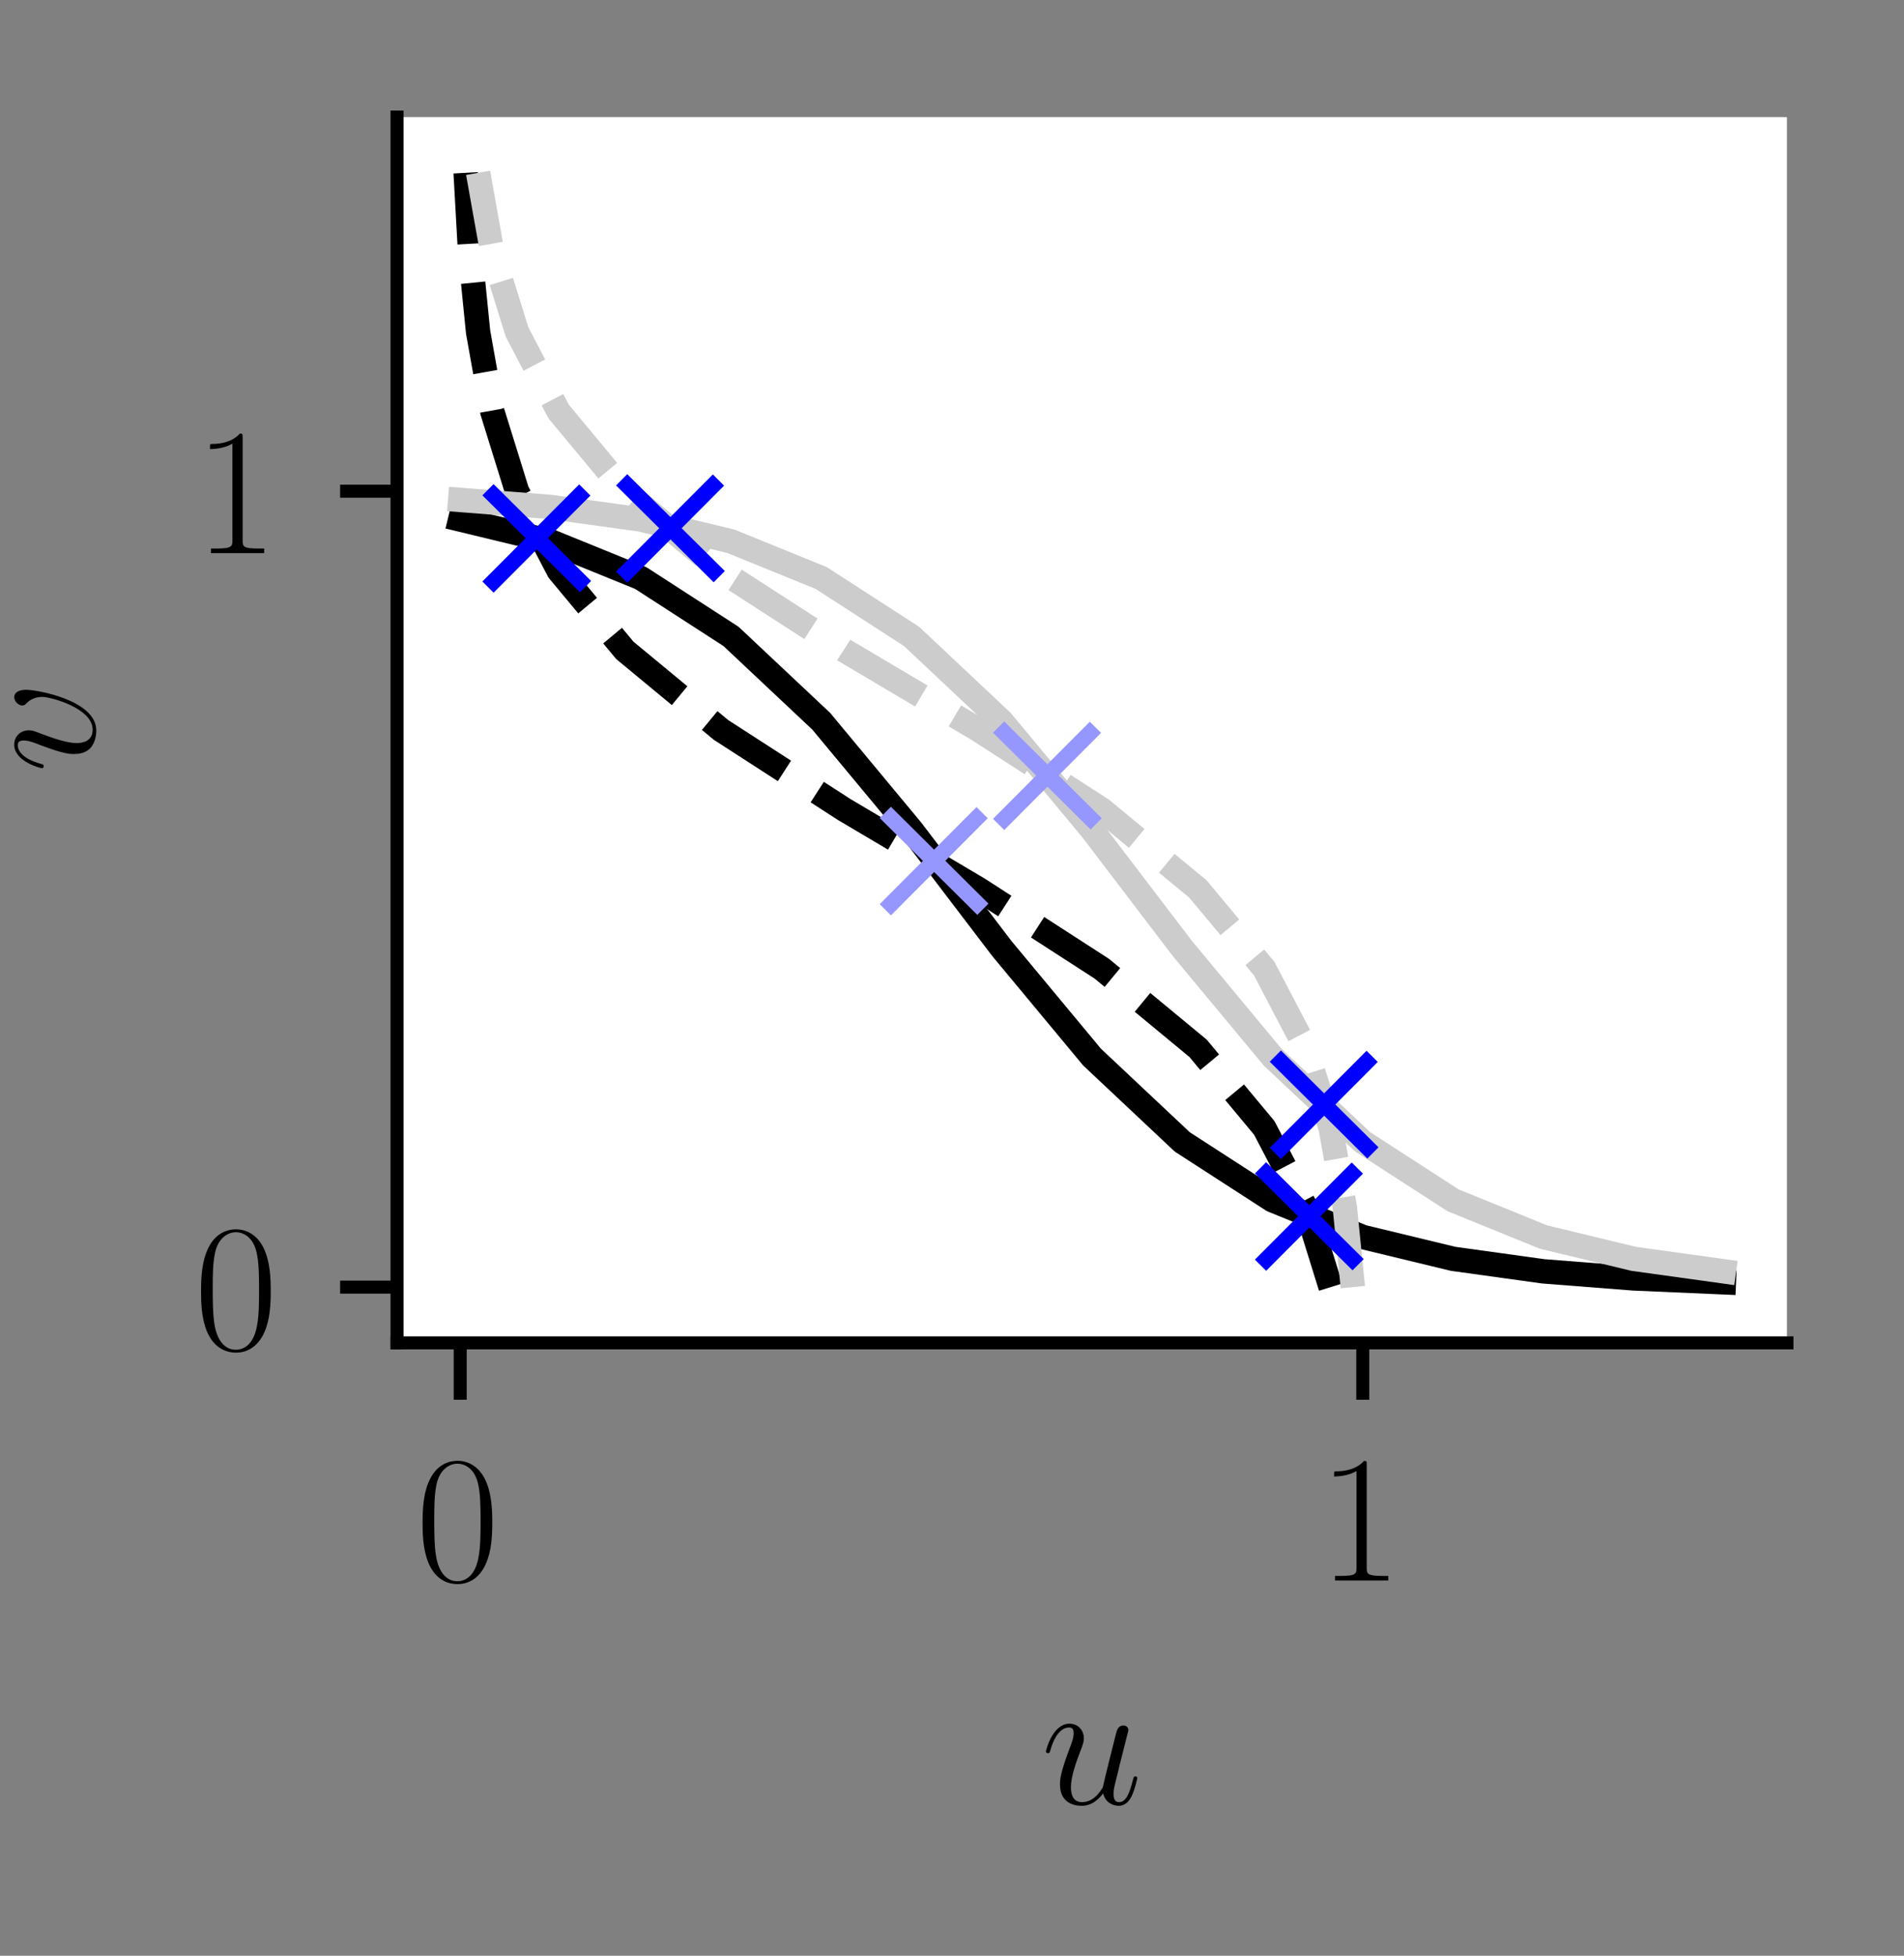<?xml version="1.0" encoding="UTF-8" standalone="no"?>
<svg
   xmlns:dc="http://purl.org/dc/elements/1.1/"
   xmlns:cc="http://creativecommons.org/ns#"
   xmlns:rdf="http://www.w3.org/1999/02/22-rdf-syntax-ns#"
   xmlns:svg="http://www.w3.org/2000/svg"
   xmlns="http://www.w3.org/2000/svg"
   xmlns:xlink="http://www.w3.org/1999/xlink"
   xmlns:sodipodi="http://sodipodi.sourceforge.net/DTD/sodipodi-0.dtd"
   xmlns:inkscape="http://www.inkscape.org/namespaces/inkscape"
   width="117.116pt"
   height="120.24pt"
   viewBox="0 0 117.116 120.24"
   version="1.1"
   id="svg121"
   sodipodi:docname="nullclines_s.svg"
   inkscape:version="0.92.5 (2060ec1f9f, 2020-04-08)">
  <rect x="0" y="0" width="117.116" height="120.24" fill="#808080" stroke="none"/>
  <sodipodi:namedview
     pagecolor="#ffffff"
     bordercolor="#666666"
     borderopacity="1"
     objecttolerance="10"
     gridtolerance="10"
     guidetolerance="10"
     inkscape:pageopacity="0"
     inkscape:pageshadow="2"
     inkscape:window-width="2560"
     inkscape:window-height="1378"
     id="namedview123"
     showgrid="false"
     inkscape:zoom="4.1636028"
     inkscape:cx="-27.519309"
     inkscape:cy="62.919142"
     inkscape:window-x="1920"
     inkscape:window-y="34"
     inkscape:window-maximized="1"
     inkscape:current-layer="svg121"
     showguides="false"
     fit-margin-left="-9"
     fit-margin-top="0"
     fit-margin-right="0"
     fit-margin-bottom="0" />
  <defs
     id="defs6"
     style="stroke-linecap:butt;stroke-linejoin:round">
    <style
       type="text/css"
       id="style4">*{stroke-linejoin: round; stroke-linecap: butt}</style>
    <clipPath
       id="p5761100304-3"
       style="stroke-linecap:butt;stroke-linejoin:round">
      <rect
         x="33.421"
         y="7.2"
         width="85.496"
         height="75.358"
         id="rect116-6"
         style="stroke-linecap:butt;stroke-linejoin:round" />
    </clipPath>
    <path
       id="me8a1948bab-3"
       d="m -3,3 6,-6 m -6,0 6,6"
       style="stroke:#ff0000;stroke-linecap:butt;stroke-linejoin:round"
       inkscape:connector-curvature="0" />
    <defs
       id="defs101-5">
      <path
         inkscape:connector-curvature="0"
         style="stroke:#ff0000;stroke-linecap:butt;stroke-linejoin:round"
         d="m -3,3 6,-6 m -6,0 6,6"
         id="path1096" />
    </defs>
    <clipPath
       id="p5761100304-2"
       style="stroke-linecap:butt;stroke-linejoin:round">
      <rect
         x="33.421"
         y="7.2"
         width="85.496"
         height="75.358"
         id="rect116-9"
         style="stroke-linecap:butt;stroke-linejoin:round" />
    </clipPath>
    <path
       id="me8a1948bab-7"
       d="m -3,3 6,-6 m -6,0 6,6"
       style="stroke:#ff0000;stroke-linecap:butt;stroke-linejoin:round"
       inkscape:connector-curvature="0" />
  </defs>
  <g
     style="stroke-linecap:butt;stroke-linejoin:round"
     id="patch_1"
     transform="translate(-9)">
    <path
       inkscape:connector-curvature="0"
       id="path8"
       style="fill:none;stroke-linecap:butt;stroke-linejoin:round"
       d="M 0,120.24 H 126.116 V 0 H 0 Z" />
  </g>
  <g
     id="patch_2"
     style="stroke-linecap:butt;stroke-linejoin:round"
     transform="translate(-9)">
    <path
       d="M 33.421,82.558 H 118.916 V 7.2 H 33.421 Z"
       style="fill:#ffffff;stroke-linecap:butt;stroke-linejoin:round"
       id="path11"
       inkscape:connector-curvature="0" />
  </g>
  <g
     id="matplotlib.axis_1"
     style="stroke-linecap:butt;stroke-linejoin:round"
     transform="translate(-9)">
    <g
       id="xtick_1"
       style="stroke-linecap:butt;stroke-linejoin:round">
      <g
         id="line2d_1"
         style="stroke-linecap:butt;stroke-linejoin:round">
        <defs
           id="defs15">
          <path
             id="m6d97e2dfc5"
             d="M 0,0 V 3.5"
             style="stroke:#000000;stroke-width:0.8;stroke-linecap:butt;stroke-linejoin:round"
             inkscape:connector-curvature="0" />
        </defs>
        <g
           id="g19"
           style="stroke-linecap:butt;stroke-linejoin:round">
          <use
             xlink:href="#m6d97e2dfc5"
             x="37.307"
             y="82.558"
             style="stroke:#000000;stroke-width:0.8;stroke-linecap:butt;stroke-linejoin:round"
             id="use17"
             width="100%"
             height="100%" />
        </g>
      </g>
      <g
         id="text_1"
         style="stroke-linecap:butt;stroke-linejoin:round">
        <!-- $\mathdefault{0}$ -->
        <g
           transform="matrix(0.11,0,0,-0.11,34.567,97.168)"
           id="g27"
           style="stroke-linecap:butt;stroke-linejoin:round">
          <defs
             id="defs23">
            <path
               id="CMR17-30"
               d="m 2688,2025 c 0,391 -6,1055 -275,1566 -237,448 -615,607 -947,607 -308,0 -698,-140 -941,-601 C 269,3118 243,2524 243,2025 c 0,-364 7,-919 205,-1406 275,-658 768,-747 1018,-747 294,0 742,121 1004,728 192,442 218,959 218,1425 z M 1466,-26 c -410,0 -653,351 -743,838 -70,376 -70,926 -70,1284 0,492 0,901 83,1291 122,542 480,709 730,709 262,0 601,-173 723,-696 83,-364 89,-793 89,-1304 0,-416 0,-927 -76,-1304 C 2067,95 1690,-26 1466,-26 Z"
               transform="scale(0.016)"
               inkscape:connector-curvature="0"
               style="stroke-linecap:butt;stroke-linejoin:round" />
          </defs>
          <use
             xlink:href="#CMR17-30"
             transform="scale(0.996)"
             id="use25"
             style="stroke-linecap:butt;stroke-linejoin:round"
             x="0"
             y="0"
             width="100%"
             height="100%" />
        </g>
      </g>
    </g>
    <g
       id="xtick_2"
       style="stroke-linecap:butt;stroke-linejoin:round">
      <g
         id="line2d_2"
         style="stroke-linecap:butt;stroke-linejoin:round">
        <g
           id="g33"
           style="stroke-linecap:butt;stroke-linejoin:round">
          <use
             xlink:href="#m6d97e2dfc5"
             x="92.824"
             y="82.558"
             style="stroke:#000000;stroke-width:0.8;stroke-linecap:butt;stroke-linejoin:round"
             id="use31"
             width="100%"
             height="100%" />
        </g>
      </g>
      <g
         id="text_2"
         style="stroke-linecap:butt;stroke-linejoin:round">
        <!-- $\mathdefault{1}$ -->
        <g
           transform="matrix(0.11,0,0,-0.11,90.084,97.168)"
           id="g41"
           style="stroke-linecap:butt;stroke-linejoin:round">
          <defs
             id="defs37">
            <path
               id="CMR17-31"
               d="m 1702,4058 c 0,134 -6,134 -96,134 -249,-276 -627,-365 -985,-365 -19,0 -51,0 -58,-19 -6,-13 -6,-26 -6,-160 198,0 531,38 787,191 V 461 C 1344,236 1331,160 781,160 H 589 V 0 c 307,0 627,0 934,0 307,0 627,0 935,0 v 160 h -192 c -551,0 -564,70 -564,298 z"
               transform="scale(0.016)"
               inkscape:connector-curvature="0"
               style="stroke-linecap:butt;stroke-linejoin:round" />
          </defs>
          <use
             xlink:href="#CMR17-31"
             transform="scale(0.996)"
             id="use39"
             style="stroke-linecap:butt;stroke-linejoin:round"
             x="0"
             y="0"
             width="100%"
             height="100%" />
        </g>
      </g>
    </g>
    <g
       id="text_3"
       style="stroke-linecap:butt;stroke-linejoin:round">
      <!-- $u$ -->
      <g
         transform="matrix(0.11,0,0,-0.11,73.032,110.909)"
         id="g50"
         style="stroke-linecap:butt;stroke-linejoin:round">
        <defs
           id="defs46">
          <path
             id="CMMI12-75"
             d="m 2182,370 c 84,-357 391,-434 544,-434 205,0 359,134 461,351 109,230 192,607 192,626 0,32 -25,58 -64,58 -57,0 -64,-32 -89,-128 C 3110,402 2995,64 2739,64 c -192,0 -192,211 -192,294 0,147 19,210 83,479 45,172 90,344 128,523 l 263,1041 c 45,160 45,173 45,192 0,96 -77,160 -173,160 -186,0 -231,-160 -269,-320 -64,-249 -410,-1622 -454,-1845 -7,0 -256,-524 -724,-524 -332,0 -396,287 -396,524 0,364 179,874 345,1302 77,205 109,288 109,415 0,275 -198,511 -506,511 -588,0 -825,-926 -825,-977 0,-25 25,-57 70,-57 58,0 64,25 90,114 153,545 403,786 646,786 64,0 167,0 167,-204 0,-166 -71,-351 -167,-594 C 698,1124 666,881 666,690 c 0,-652 492,-754 755,-754 409,0 633,281 761,434 z"
             transform="scale(0.016)"
             inkscape:connector-curvature="0"
             style="stroke-linecap:butt;stroke-linejoin:round" />
        </defs>
        <use
           xlink:href="#CMMI12-75"
           transform="scale(0.996)"
           id="use48"
           style="stroke-linecap:butt;stroke-linejoin:round"
           x="0"
           y="0"
           width="100%"
           height="100%" />
      </g>
    </g>
  </g>
  <g
     id="matplotlib.axis_2"
     style="stroke-linecap:butt;stroke-linejoin:round"
     transform="translate(-9)">
    <g
       id="ytick_1"
       style="stroke-linecap:butt;stroke-linejoin:round">
      <g
         id="line2d_3"
         style="stroke-linecap:butt;stroke-linejoin:round">
        <defs
           id="defs55">
          <path
             id="mc62d45f734"
             d="M 0,0 H -3.5"
             style="stroke:#000000;stroke-width:0.8;stroke-linecap:butt;stroke-linejoin:round"
             inkscape:connector-curvature="0" />
        </defs>
        <g
           id="g59"
           style="stroke-linecap:butt;stroke-linejoin:round">
          <use
             xlink:href="#mc62d45f734"
             x="33.421"
             y="79.132"
             style="stroke:#000000;stroke-width:0.8;stroke-linecap:butt;stroke-linejoin:round"
             id="use57"
             width="100%"
             height="100%" />
        </g>
      </g>
      <g
         id="text_4"
         style="stroke-linecap:butt;stroke-linejoin:round">
        <!-- $\mathdefault{0}$ -->
        <g
           transform="matrix(0.11,0,0,-0.11,20.941,82.937)"
           id="g64"
           style="stroke-linecap:butt;stroke-linejoin:round">
          <use
             xlink:href="#CMR17-30"
             transform="scale(0.996)"
             id="use62"
             style="stroke-linecap:butt;stroke-linejoin:round"
             x="0"
             y="0"
             width="100%"
             height="100%" />
        </g>
      </g>
    </g>
    <g
       id="ytick_2"
       style="stroke-linecap:butt;stroke-linejoin:round">
      <g
         id="line2d_4"
         style="stroke-linecap:butt;stroke-linejoin:round">
        <g
           id="g70"
           style="stroke-linecap:butt;stroke-linejoin:round">
          <use
             xlink:href="#mc62d45f734"
             x="33.421"
             y="30.199"
             style="stroke:#000000;stroke-width:0.8;stroke-linecap:butt;stroke-linejoin:round"
             id="use68"
             width="100%"
             height="100%" />
        </g>
      </g>
      <g
         id="text_5"
         style="stroke-linecap:butt;stroke-linejoin:round">
        <!-- $\mathdefault{1}$ -->
        <g
           transform="matrix(0.11,0,0,-0.11,20.941,34.004)"
           id="g75"
           style="stroke-linecap:butt;stroke-linejoin:round">
          <use
             xlink:href="#CMR17-31"
             transform="scale(0.996)"
             id="use73"
             style="stroke-linecap:butt;stroke-linejoin:round"
             x="0"
             y="0"
             width="100%"
             height="100%" />
        </g>
      </g>
    </g>
    <g
       id="text_6"
       style="stroke-linecap:butt;stroke-linejoin:round">
      <!-- $v$ -->
      <g
         transform="matrix(0,-0.11,-0.11,0,14.81,47.535)"
         id="g84"
         style="stroke-linecap:butt;stroke-linejoin:round">
        <defs
           id="defs80">
          <path
             id="CMMI12-76"
             d="m 2925,2389 c 0,402 -205,427 -256,427 -154,0 -295,-153 -295,-281 0,-76 45,-121 71,-146 64,-58 230,-230 230,-562 0,-269 -384,-1763 -1152,-1763 -390,0 -467,326 -467,562 0,319 147,766 320,1226 102,262 128,326 128,453 0,269 -192,511 -506,511 -588,0 -825,-926 -825,-977 0,-25 25,-57 70,-57 58,0 64,25 90,115 153,549 403,792 646,792 58,0 167,0 167,-211 0,-166 -71,-351 -167,-594 C 672,1067 672,869 672,715 c 0,-140 19,-402 218,-581 230,-198 550,-198 608,-198 1062,0 1427,2088 1427,2453 z"
             transform="scale(0.016)"
             inkscape:connector-curvature="0"
             style="stroke-linecap:butt;stroke-linejoin:round" />
        </defs>
        <use
           xlink:href="#CMMI12-76"
           transform="scale(0.996)"
           id="use82"
           style="stroke-linecap:butt;stroke-linejoin:round"
           x="0"
           y="0"
           width="100%"
           height="100%" />
      </g>
    </g>
  </g>
  <g
     id="line2d_5"
     style="stroke-linecap:butt;stroke-linejoin:round"
     transform="translate(-9)">
    <path
       d="m 37.307,31.939 5.552,1.341 5.552,2.257 5.552,3.588 5.552,5.218 5.552,6.68 5.552,7.285 5.552,6.68 5.552,5.218 5.552,3.588 5.552,2.257 5.552,1.341 5.552,0.77 5.552,0.433 5.552,0.241"
       clip-path="url(#p5761100304)"
       style="fill:none;stroke:#000000;stroke-width:1.5;stroke-linecap:square;stroke-linejoin:round"
       id="path88"
       inkscape:connector-curvature="0" />
  </g>
  <g
     id="line2d_6"
     style="stroke-linecap:butt;stroke-linejoin:round"
     transform="translate(-9)">
    <path
       d="M 90.849,79.132 89.327,74.239 86.767,69.345 82.696,64.452 76.776,59.559 69.198,54.665 60.932,49.772 53.354,44.879 47.435,39.985 43.364,35.092 40.803,30.199 39.282,25.305 38.408,20.412 37.917,15.519 37.643,10.625"
       clip-path="url(#p5761100304)"
       style="fill:none;stroke:#000000;stroke-width:1.5;stroke-linecap:butt;stroke-linejoin:round;stroke-dasharray:5.55, 2.4;stroke-dashoffset:0"
       id="path91"
       inkscape:connector-curvature="0" />
  </g>
  <g
     id="line2d_7"
     style="stroke-linecap:butt;stroke-linejoin:round"
     transform="translate(-9)">
    <path
       d="m 37.307,30.736 5.552,0.433 5.552,0.77 5.552,1.341 5.552,2.257 5.552,3.588 5.552,5.218 5.552,6.68 5.552,7.285 5.552,6.68 5.552,5.218 5.552,3.588 5.552,2.257 5.552,1.341 5.552,0.77"
       clip-path="url(#p5761100304)"
       style="fill:none;stroke:#cccccc;stroke-width:1.5;stroke-linecap:square;stroke-linejoin:round"
       id="path94"
       inkscape:connector-curvature="0" />
  </g>
  <g
     id="line2d_8"
     style="stroke-linecap:butt;stroke-linejoin:round"
     transform="translate(-9)">
    <path
       d="M 92.214,79.132 91.722,74.239 90.849,69.345 89.327,64.452 86.767,59.559 82.696,54.665 76.776,49.772 69.198,44.879 60.932,39.985 53.354,35.092 47.435,30.199 43.364,25.305 40.803,20.412 39.282,15.519 38.408,10.625"
       clip-path="url(#p5761100304)"
       style="fill:none;stroke:#cccccc;stroke-width:1.5;stroke-linecap:butt;stroke-linejoin:round;stroke-dasharray:5.55, 2.4;stroke-dashoffset:0"
       id="path97"
       inkscape:connector-curvature="0" />
  </g>
  <g
     id="patch_3"
     style="stroke-linecap:butt;stroke-linejoin:round"
     transform="translate(-9)">
    <path
       d="M 33.421,82.558 V 7.2"
       style="fill:none;stroke:#000000;stroke-width:0.8;stroke-linecap:square;stroke-linejoin:miter"
       id="path108"
       inkscape:connector-curvature="0" />
  </g>
  <g
     id="patch_4"
     style="stroke-linecap:butt;stroke-linejoin:round"
     transform="translate(-9)">
    <path
       d="M 33.421,82.558 H 118.916"
       style="fill:none;stroke:#000000;stroke-width:0.8;stroke-linecap:square;stroke-linejoin:miter"
       id="path111"
       inkscape:connector-curvature="0" />
  </g>
  <defs
     id="defs119">
    <clipPath
       id="p5761100304"
       style="stroke-linecap:butt;stroke-linejoin:round">
      <rect
         x="33.421"
         y="7.2"
         width="85.496"
         height="75.358"
         id="rect116"
         style="stroke-linecap:butt;stroke-linejoin:round" />
    </clipPath>
  </defs>
  <path
     style="fill:#0000ff;stroke:#9696ff;stroke-width:0.975;stroke-linecap:butt;stroke-linejoin:miter;stroke-miterlimit:4;stroke-dasharray:none;stroke-opacity:1"
     d="m 54.456,49.946 6.002,5.955"
     id="path1115"
     inkscape:connector-curvature="0" />
  <path
     style="fill:#0000ff;stroke:#9696ff;stroke-width:0.975;stroke-linecap:butt;stroke-linejoin:miter;stroke-miterlimit:4;stroke-dasharray:none;stroke-opacity:1"
     d="m 54.456,55.933 5.955,-5.971"
     id="path1117"
     inkscape:connector-curvature="0" />
  <path
     style="fill:#0000ff;stroke:#9696ff;stroke-width:0.975;stroke-linecap:butt;stroke-linejoin:miter;stroke-miterlimit:4;stroke-dasharray:none;stroke-opacity:1"
     d="m 61.426,44.699 6.002,5.955"
     id="path1115-6"
     inkscape:connector-curvature="0" />
  <path
     style="fill:#0000ff;stroke:#9696ff;stroke-width:0.975;stroke-linecap:butt;stroke-linejoin:miter;stroke-miterlimit:4;stroke-dasharray:none;stroke-opacity:1"
     d="m 61.426,50.686 5.955,-5.971"
     id="path1117-0"
     inkscape:connector-curvature="0" />
  <path
     style="fill:none;fill-opacity:0;stroke:#0000ff;stroke-width:0.975;stroke-linecap:butt;stroke-linejoin:miter;stroke-miterlimit:4;stroke-dasharray:none;stroke-opacity:1"
     d="m 38.239,29.498 6.002,5.955"
     id="path1115-6-6"
     inkscape:connector-curvature="0" />
  <path
     style="fill:none;fill-opacity:0;stroke:#0000ff;stroke-width:0.975;stroke-linecap:butt;stroke-linejoin:miter;stroke-miterlimit:4;stroke-dasharray:none;stroke-opacity:1"
     d="m 38.239,35.484 5.955,-5.971"
     id="path1117-0-7"
     inkscape:connector-curvature="0" />
  <path
     style="fill:none;fill-opacity:0;stroke:#0000ff;stroke-width:0.975;stroke-linecap:butt;stroke-linejoin:miter;stroke-miterlimit:4;stroke-dasharray:none;stroke-opacity:1"
     d="m 30.016,30.109 6.002,5.955"
     id="path1115-6-3"
     inkscape:connector-curvature="0" />
  <path
     style="fill:none;fill-opacity:0;stroke:#0000ff;stroke-width:0.975;stroke-linecap:butt;stroke-linejoin:miter;stroke-miterlimit:4;stroke-dasharray:none;stroke-opacity:1"
     d="m 30.016,36.095 5.955,-5.971"
     id="path1117-0-5"
     inkscape:connector-curvature="0" />
  <path
     style="fill:none;fill-opacity:0;stroke:#0000ff;stroke-width:0.975;stroke-linecap:butt;stroke-linejoin:miter;stroke-miterlimit:4;stroke-dasharray:none;stroke-opacity:1"
     d="m 77.536,71.799 6.002,5.955"
     id="path1115-6-2"
     inkscape:connector-curvature="0" />
  <path
     style="fill:none;fill-opacity:0;stroke:#0000ff;stroke-width:0.975;stroke-linecap:butt;stroke-linejoin:miter;stroke-miterlimit:4;stroke-dasharray:none;stroke-opacity:1"
     d="m 77.536,77.785 5.955,-5.971"
     id="path1117-0-9"
     inkscape:connector-curvature="0" />
  <path
     style="fill:none;fill-opacity:0;stroke:#0000ff;stroke-width:0.975;stroke-linecap:butt;stroke-linejoin:miter;stroke-miterlimit:4;stroke-dasharray:none;stroke-opacity:1"
     d="m 78.447,64.929 6.002,5.955"
     id="path1115-6-27"
     inkscape:connector-curvature="0" />
  <path
     style="fill:none;fill-opacity:0;stroke:#0000ff;stroke-width:0.975;stroke-linecap:butt;stroke-linejoin:miter;stroke-miterlimit:4;stroke-dasharray:none;stroke-opacity:1"
     d="m 78.447,70.916 5.955,-5.971"
     id="path1117-0-0"
     inkscape:connector-curvature="0" />
</svg>
